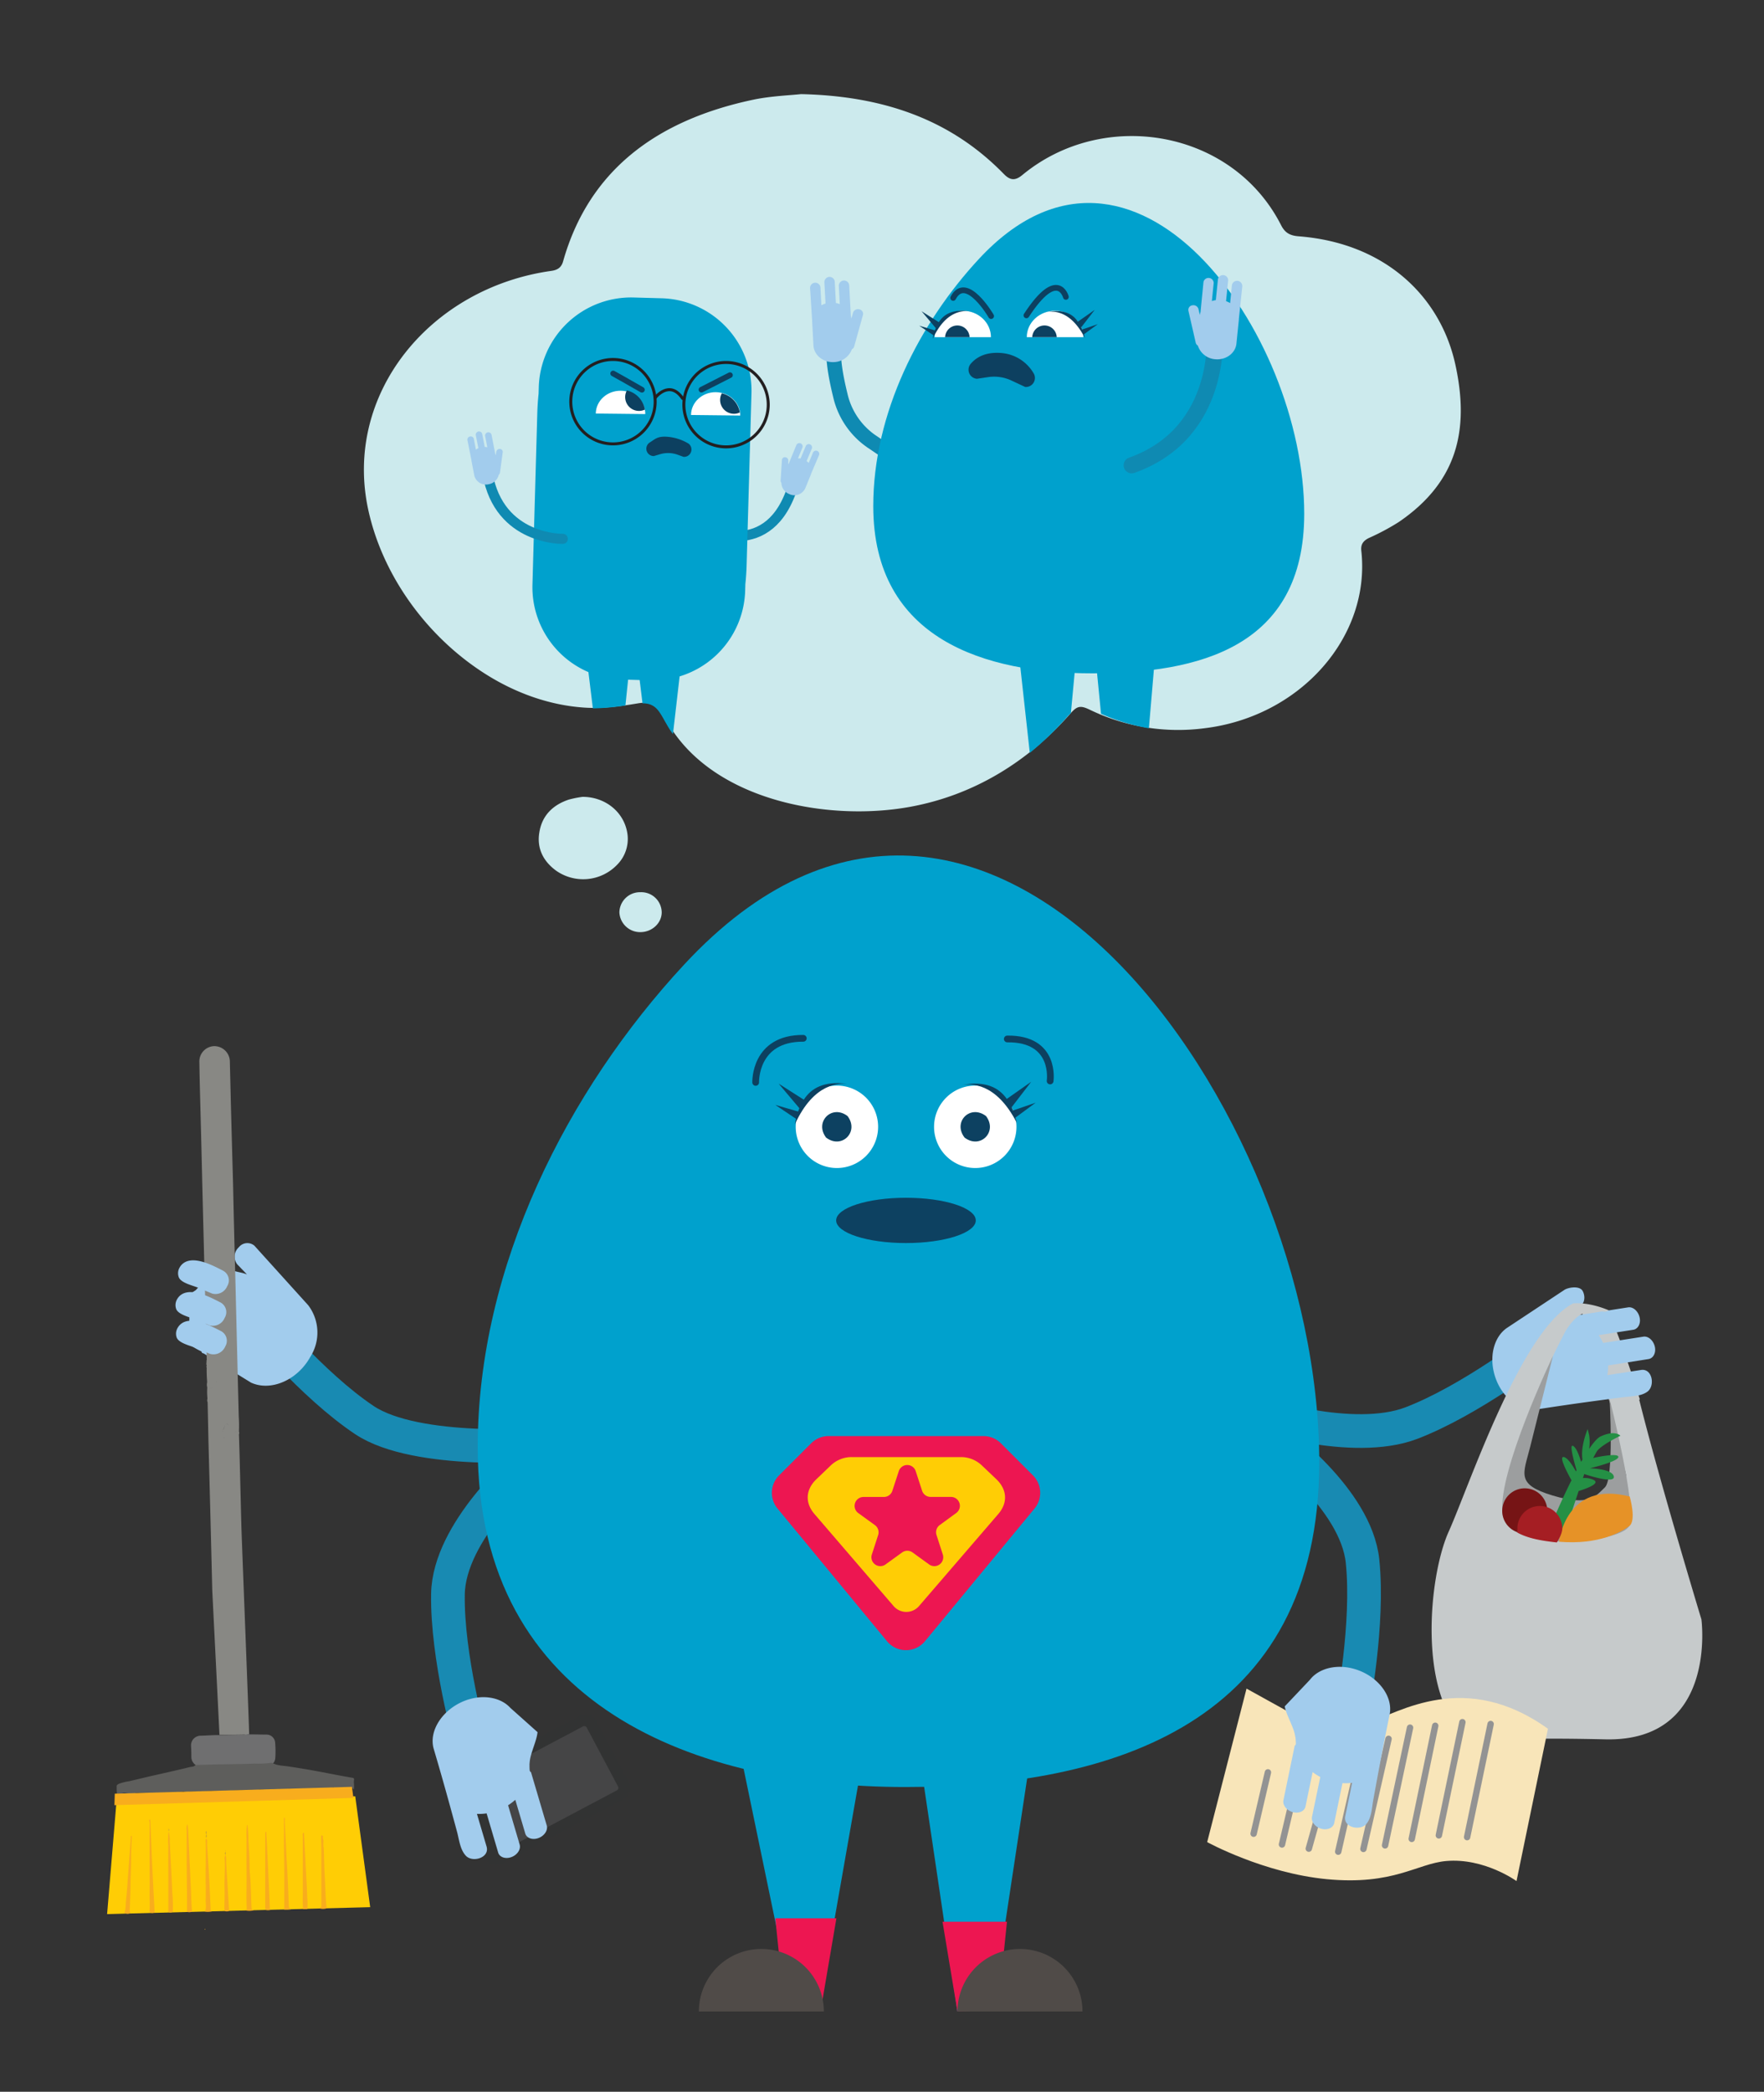 <svg xmlns="http://www.w3.org/2000/svg" viewBox="0 0 680.32 806.49"><rect x="0" y="0" width="680.32" height="806.49" fill="#333333" stroke="none"/><defs><style>.cls-1{fill:#cceaed;}.cls-2{fill:#00a1cd;}.cls-3{fill:#ed1651;}.cls-4{fill:#504b48;}.cls-5{fill:#c6cacb;}.cls-23,.cls-24,.cls-28,.cls-29,.cls-30,.cls-31,.cls-32,.cls-33,.cls-6{fill:none;stroke-linecap:round;stroke-miterlimit:10;}.cls-6{stroke:#188ab2;stroke-width:12.99px;}.cls-7{fill:#a2cced;}.cls-8{fill:#9c9e9f;}.cls-9{fill:#249045;}.cls-10{fill:#e69227;}.cls-11{fill:#761415;}.cls-12{fill:#a51e23;}.cls-13{fill:#ffcd05;}.cls-14{fill:#6f6f70;}.cls-15{fill:#f8ad1d;}.cls-16{fill:#d4a92a;}.cls-17{fill:#fad85b;}.cls-18{fill:#5e5e5c;}.cls-19{fill:#888884;}.cls-20{fill:#454546;}.cls-21{fill:#323333;}.cls-22{fill:#f8e5b9;}.cls-23{stroke:#939393;stroke-width:2.47px;}.cls-24,.cls-30,.cls-33{stroke:#0d4060;}.cls-24{stroke-width:2.6px;}.cls-25{fill:#0d4161;}.cls-26{fill:#fff;}.cls-27{fill:#0d4060;}.cls-28,.cls-29,.cls-32{stroke:#0f8ab2;}.cls-28{stroke-width:5.66px;}.cls-29{stroke-width:3.9px;}.cls-30{stroke-width:2.17px;}.cls-31{stroke:#231f20;stroke-width:1.15px;}.cls-32{stroke-width:6.22px;}.cls-33{stroke-width:2.21px;}</style></defs><g id="Layer_1" data-name="Layer 1"><path class="cls-1" d="M224.68,307.23c8.8,0,16.12,5.91,17.3,14.28a14.09,14.09,0,0,1-4,11.93,18.14,18.14,0,0,1-23.62,2.17C209.5,332,207,327.11,208,321c1-6.52,5.17-10.62,11.31-12.69A40.61,40.61,0,0,1,224.68,307.23Z"/><path class="cls-1" d="M247,344a7.88,7.88,0,0,1,8.2,7.68c.05,4.15-3.64,7.65-8.11,7.71a8,8,0,0,1-8.21-7.62A7.92,7.92,0,0,1,247,344Z"/><polyline class="cls-2" points="382.98 772.57 398.57 669.64 353.55 669.64 369.26 775.54 381.26 767.95"/><polyline class="cls-2" points="304.44 767.12 284.85 672.59 333.68 672.59 316.13 772.57 299.36 767.12"/><polygon class="cls-3" points="299.01 739.6 322.58 739.6 316.81 773.41 302.48 773.41 299.01 739.6"/><polygon class="cls-3" points="363.5 740.94 388.36 740.94 384.86 774.76 369.26 775.54 363.5 740.94"/><path class="cls-4" d="M269.53,775.54a24.1,24.1,0,1,1,48.2,0"/><path class="cls-4" d="M369.28,775.54a24.1,24.1,0,1,1,48.2,0"/><path class="cls-5" d="M632.43,539.54s-10-32.69-13.38-34.34-9.66-1.63-9.66-1.63L622,544.36Z"/><path class="cls-6" d="M484.11,544.87s37.49,12.48,60.19,3.82,48.94-28.93,48.94-28.93"/><path class="cls-7" d="M581.17,512c-4.5,3.08-6.72,9.74-5.08,16.88,2.06,9.09,9.61,15.61,16.76,14.5s14.38-2.16,21.6-3.14q5.65-.76,11.33-1.5c3.08-.4,6.87-.25,9.52-2.13,3.11-2.2,2-9.09-2.4-8.41l-13,2a19.82,19.82,0,0,0,.3-3.74L635.78,524c1.87-.29,3-2.47,2.42-4.85s-2.52-4.07-4.39-3.79l-15.54,2.42a22,22,0,0,0-1.71-3l13.35-2.08c1.87-.29,3-2.47,2.42-4.84s-2.51-4.08-4.39-3.8l-22.25,3.47a10.58,10.58,0,0,0-2.25,0l6-3.94c1.62-1,2.1-3.56,1-5.75s-5.35-1.55-7-.58Z"/><path class="cls-6" d="M491.49,555.13s31.5,22.6,34,46.81-3.87,56.82-3.87,56.82"/><path class="cls-5" d="M656.18,624.35S639.39,569,631.79,538a68.41,68.41,0,0,1-11,1.36c1.59,12.22,6.27,28.5,6.29,29.27.18,7.8-23.19,17-38,3.72-11.69-10.51,14.77-59.25,14.77-59.25s5-8.86,10.76-7c1.66-1.56,4.08.54,5.84-.91-8.19-3.42-13.74-2.65-13.74-2.65-20.19,10.39-40.22,70.73-48,88s-11.81,62.64,6.25,78.33c5.13,4.46-.38.48,54.19,1.75C662.59,671.61,656.18,624.35,656.18,624.35Z"/><path class="cls-8" d="M598.92,522.82s-21.3,44.42-19.46,60.57,45.59,11.48,48.86,5-7.54-49.07-7.54-49.07,1.77,30.75-1.81,34.14-6,7.44-20.22,3.13-11.25-8.24-8.6-18.78S598.92,522.82,598.92,522.82Z"/><path class="cls-9" d="M602.94,561.76c1.54,0,3.67,3.43,4.84,5.54.08-.15.16-.3.24-.43-1-3.5-2.88-10.22-1.36-9.4,1.34.71,2.49,4,3.12,6.18.18-.31.35-.62.53-.92-.85-5.13,2-11.74,2-11.74l.58,2.34a18.44,18.44,0,0,1,0,5.3c1.64-2.43,3.18-4.21,4.4-4.79,5.62-2.65,7.65-.28,7.65-.28s-7.84,3.77-9.17,6.17l-1.34,2.4s9.71-2.19,9.72-.4-11,4.38-11,4.38,8.84.17,9.26,3.22-11.41-1-11.41-1l-.51,1.55a7.78,7.78,0,0,1,3.44.44c4.2,1.4-2,3.61-5.1,4.56l-5.87,17.76-6.6-1,3.38-7.27s2.8-6.57,6.33-13.64C604.41,567.74,601.26,561.73,602.94,561.76Z"/><path class="cls-10" d="M601.27,594.42s2.51-23.89,27.26-17.41c0,0,2.72,9.32-.21,11.41S616.85,595.75,601.27,594.42Z"/><path class="cls-11" d="M588.12,591.21a8.69,8.69,0,1,0-8.76-8.59A8.66,8.66,0,0,0,588.12,591.21Z"/><path class="cls-12" d="M602.53,589.21a8.66,8.66,0,1,0-17.32.19v1.5c4.29,2.33,9.35,3.15,15.21,3.8C601.34,593.32,602.55,591,602.53,589.21Z"/><path class="cls-6" d="M210,557s-49.27,4-69.47-9.48-41.27-39.11-41.27-39.11"/><path class="cls-7" d="M78.59,521.85l18.22,11.23c7.69,3.52,18-1,22.91-10a17.43,17.43,0,0,0-.83-19.81l-20.79-23a4.21,4.21,0,0,0-5.95.56A1.39,1.39,0,0,0,92,481a4.82,4.82,0,0,0-.48,6.49l3.73,3.88a15.32,15.32,0,0,0-2.5-.75l-15.32-3.48c-1,1.06-2.48-1.44-2.93,0-.08,1.77-.2,3.53-.33,5.3,0,.07,0,.15,0,.23a.86.86,0,0,1,0,.16l4.13,1.83a23.64,23.64,0,0,0-2.75,2.73l-1.91,1.23a119.89,119.89,0,0,0-.41,19.86,28.42,28.42,0,0,0,4.08,2.4.89.89,0,0,1,.6.76"/><path class="cls-13" d="M44.85,695.53,41.31,738l101.46-2.68L137,692.57Z"/><path class="cls-14" d="M73.8,677.49c0-1.37,0-2.74-.12-4.12,0-.19,0-.38,0-.57a3.71,3.71,0,0,1,3.83-3.58c2.77-.11,2.52-.13,5.29-.23,3.76,0,7.53-.07,11.3-.13.38,0,.42-.28.57-.51.41.52,1,.35,1.48.35,2.43,0,4,.07,6.47.09a3.33,3.33,0,0,1,3.49,3,38.73,38.73,0,0,1,.08,5.8c-.11,1.67-.8,2.74-2.4,2.84a2.11,2.11,0,0,0-.62-.08,39.34,39.34,0,0,1-6.42.3c-4.24.17-8.5.2-12.72.26l-3.69.09c-2.14,0-1.21.05-3.31.11A3.74,3.74,0,0,1,73.8,677.49Z"/><path class="cls-15" d="M95,736.65a5.78,5.78,0,0,0,.16-1.18c-.24-4.39,0-8.6-.07-13.11s0-9,0-13.54a28.82,28.82,0,0,1,.17-5.25.63.63,0,0,1,.26.53,45.18,45.18,0,0,1,.29,5.46c.21,3.5.45,6.93.45,10.42,0,1.93.29,3.86.38,5.78.14,3.21.25,6.4.35,9.61a1.15,1.15,0,0,0,.87,1.17A7.4,7.4,0,0,1,95,736.65Z"/><path class="cls-15" d="M109.46,736.23a1.48,1.48,0,0,0,.16-.49l0-13.74c0-2.88-.06-6-.1-8.65s0-5.34,0-8l0-4.62a.59.59,0,0,1,.35.66c0,2.93.23,5.87.36,8.8.11,2.48.23,5,.38,7.47.33,5.68.54,11.35.78,17,0,.69.16,1.27.94,1.46A9.09,9.09,0,0,1,109.46,736.23Z"/><path class="cls-15" d="M72.12,737.14q0-2.31,0-4.62c0-5.32-.13-10.66-.13-16,0-3.64,0-7.18,0-10.79a4.12,4.12,0,0,1,.3-2.45,17.77,17.77,0,0,1,.29,2.49l.52,11.38.52,10.76c.15,3.06.14,6.12.46,9.18A3.35,3.35,0,0,1,72.12,737.14Z"/><path class="cls-15" d="M123.19,735.81c.28-.3.76-.37.75-1,0-3.53,0-7.06,0-10.6,0-3.17,0-6.29,0-9.4,0-2.28-.09-4.56-.13-6.85l.2-.35.58.26a3.44,3.44,0,0,0,.2,1.82,10.74,10.74,0,0,0,.08,3.1c.13,3.64.17,7.1.4,11s.22,7.71.68,11.59c0,.29-.17.37-.31.51A5.39,5.39,0,0,1,123.19,735.81Z"/><path class="cls-15" d="M116.88,736.08c-.25-2.49-.09-5-.1-7.5l0-10.26c0-3.34-.07-6.72,0-10,0-.55-.31-1.24.27-1.79a1.08,1.08,0,0,1,.25.85c.25,4.94.49,9.87.75,14.8.16,3.15.37,6.31.45,9.49a24.17,24.17,0,0,1,0,4.42Z"/><path class="cls-15" d="M79,737c.75-1.49.25-3.07.32-4.58.08-2.17.05-4.27,0-6.39-.07-5.4.15-10.81,0-16.21,0-.3-.1-.67.32-.88.45.7.19,1.55.24,2.33.21,3.75.48,7.5.68,11.25q.38,6.71.68,13.43c0,.38-.07.8.43,1A6.48,6.48,0,0,1,79,737Z"/><path class="cls-15" d="M102.49,736.41c-.07-.12-.2-.24-.19-.36l0-13.33c0-2.86,0-5.73,0-8.58,0-2.46,0-4.87,0-7.32,0-.26,0-.51.38-.63.1,1.8.21,3.56.3,5.34l.66,14.26c.14,3.18.3,6.36.42,9.53,0,.46,0,.81.49,1A3.81,3.81,0,0,1,102.49,736.41Z"/><path class="cls-15" d="M87,715.16a7.46,7.46,0,0,1,.21,2.68q.57,9.4,1.15,18.89a1.9,1.9,0,0,1-1.58.1c-.32-.23-.23-.57-.24-.88,0-2.56.15-5.13.06-7.69-.13-3.75.26-7.47.06-11.22a2.92,2.92,0,0,1,.33-2Z"/><path class="cls-15" d="M57.68,730.56c.08-5.12,0-10.22,0-15.33,0-4.17,0-8.36,0-12.53,0-.39-.38-.86.08-1.28A1.87,1.87,0,0,1,58,702.5c.17,4.14.35,8.19.51,12.14s.36,7.88.55,11.82c.19,3.62.39,7.21.58,10.8a1.49,1.49,0,0,1-2-.15C57.84,734.91,57.7,732.77,57.68,730.56Z"/><path class="cls-15" d="M64.92,736.6l0-12.57c0-4.12-.07-8.26,0-12.38a32.61,32.61,0,0,1,.11-5.59,11.12,11.12,0,0,1,.42,3.68c.34,6.7.73,13.36,1,20.07a56.91,56.91,0,0,1,.21,7.27,1.46,1.46,0,0,1-1.79,0A2.16,2.16,0,0,0,64.92,736.6Z"/><path class="cls-15" d="M48.65,732.18c.4-3.6.59-7.2.85-10.77.33-4.26.62-8.52.94-12.79,0-.27-.15-.64.25-.83.24.26.12.55.12.83-.08,2.64-.27,5.27-.22,7.9,0,3.64-.23,7.35-.26,11,0,2.66-.2,5.29-.25,8,0,.65-.33,1.38.29,1.91-.77.72-1.62.39-2.45.17C48.68,735.84,48.38,734,48.65,732.18Z"/><path class="cls-16" d="M79.68,707.2c-.54-.38-.36-.85-.13-1.32A2,2,0,0,1,79.68,707.2Z"/><path class="cls-16" d="M79.47,708.56a1.37,1.37,0,0,1,.21-1.36C79.69,707.63,80,708.08,79.47,708.56Z"/><path class="cls-16" d="M87,715.08c-.39-.28-.43-.58,0-1.08A1.35,1.35,0,0,1,87,715.08Z"/><path class="cls-16" d="M65.05,706a1.17,1.17,0,0,1,0-.95A.72.72,0,0,1,65.05,706Z"/><path class="cls-16" d="M87,713.64s-.2.06-.19,0,0-.15,0-.19.19,0,.19,0S87,713.61,87,713.64Z"/><path class="cls-15" d="M50.65,707.21s.05-.05.05-.05l.06.08,0,0S50.64,707.21,50.65,707.21Z"/><path class="cls-17" d="M123.83,691.27c-.91-.23-1.52.26-2.19.53-1.35.54-1.91.37-2.37-1,.23-.27.53-.85.83-.29.45.78.91.46,1.4.25s1.37-.3,1.42-.77c.1-1.15.52-.86,1.08-.4.25.21.47.07.7,0,.45-.08.48.27.53.59C124.54,690.33,124.39,691.43,123.83,691.27Z"/><path class="cls-15" d="M79.18,744.06c-.13-.06-.32-.11-.23-.32a.08.08,0,0,1,0-.07c.22,0,.18.22.16.38Z"/><path class="cls-18" d="M45,688.65a27.56,27.56,0,0,0,.15,3.52c.18-.22.29-.67.54-.61.89.23,1.64-.36,2.51-.26,1.21.14,2.53.55,3.63.18,1.53-.51,2.9-.13,4.47-.21s3.21.07,4.78,0c2.86-.1,5.74-.19,8.59-.4.44,0,1-.28,1.32-.14,1.18.53,2.38,0,3.55,0a49.44,49.44,0,0,0,6-.17c1.7-.19,3.49.18,5.18.08,2.52-.11,5.11-.45,7.65-.39,1.91,0,3.81-.42,5.72.13h.2c.82-.73,2.46-.24,3.43-.22,1.38,0,2.8-.07,4.17-.14l4.1-.21a15.65,15.65,0,0,1,6.13.48c.87.29,2,.76,2.71.08a1.69,1.69,0,0,0,.31.21,2,2,0,0,0,2.71-.67c.13-.23.23-.53.48-.56a.52.52,0,0,1,.25,0,2.73,2.73,0,0,1,1.92,1c.93-.48,2-.61,2.89-1.15a.33.33,0,0,1,.29,0c.84.86,1.92.44,2.8.35a8.09,8.09,0,0,0,2.75-.2,1.8,1.8,0,0,1,2.22.66c.27-1.31-.13-2.62.11-3.94.06-.5-.47-.61-.85-.67-6-1-11.94-2.3-17.93-3.3-2.26-.38-4.51-.74-6.78-1.07-1.87-.28-4.18-.27-5.83-1.27a2.27,2.27,0,0,0-.62-.09,37.23,37.23,0,0,1-6.42.31c-4.26.16-8.51.21-12.73.27l-3.68.08c-2.14.08-4.23.12-6.33.16-.54.78-1.46.64-2.19.83-5.6,1.38-11.25,2.58-16.86,3.9l-6.53,1.55a20.2,20.2,0,0,0-4,1C45.26,688.06,44.92,688.4,45,688.65Z"/><path class="cls-19" d="M82.45,403.35a5.92,5.92,0,0,0-5.56,6.27c.1,6.8.3,13.6.47,20.4q.35,13.11.65,26.26l.91,36.23.82,31.88-.1.09,0,0v.28a4.14,4.14,0,0,0,.91-.21,6,6,0,0,1-.91.21c.07.55-.19,1.14.08,1.69v.23a.38.38,0,0,0,0,.56,48.94,48.94,0,0,0,.15,5.14l0,.73c.57.11,1,0,.94-.74a.89.89,0,0,1,.11-.48.8.8,0,0,0-.11.48c.07.71-.37.83-.94.74a3.39,3.39,0,0,0,.06,1.76.28.28,0,0,0,0,.2.86.86,0,0,0,.3.33.62.62,0,0,0,.67,0,5.82,5.82,0,0,1,1-.42,8.2,8.2,0,0,0-1,.42.62.62,0,0,1-.67,0,1,1,0,0,1-.3-.33,25.57,25.57,0,0,0,.07,4c0,.5-.24,1,.07,1.53.11,4.83.22,9.76.31,14.66q.38,14.29.75,28.59.38,14.6.73,29.22c0,.31,2.79,55.47,2.77,55.79l3.78,0c.39,0,7.52,0,7.68-.24-.21-8.26-2.74-71.83-3-80.09q-.33-13-.65-26c-.09-3.18-.18-6.37-.29-9.55a1.11,1.11,0,0,0,0-1c-.69-.37-1.15.1-1.81.3s-1.3.49-1.94.75c.64-.25,1.36-.56,1.94-.75s1.12-.67,1.81-.3a53.6,53.6,0,0,0-.07-5.81q-.66-26.21-1.29-52.4-.5-18.53-.9-37.09-.42-15-.82-29.9l-.42-17.43s0-.05,0-.08a6,6,0,0,0-6.06-5.92A.31.31,0,0,1,82.45,403.35Zm.92,129.44a.45.45,0,0,1-.1.14.44.44,0,0,0,.07-.17.2.2,0,0,0,0-.13l0,.13Zm-1,2.15a.4.4,0,0,1,.34,0,.45.45,0,0,0-.36,0Zm.27,1.39,0-.05Zm-1.75,3.19-.13-.15Zm.14-1.07.06.07Zm2.79-.4a2,2,0,0,1-.23.62,1.64,1.64,0,0,0,.23-.64,1.11,1.11,0,0,0-.08-.6,1.11,1.11,0,0,1,.08.6ZM85.54,552a.19.19,0,0,0,.22-.11.19.19,0,0,1-.22.08.38.38,0,0,1-.25-.18.38.38,0,0,0,.25.18Zm.35-.33c.06-.12.12-.26.2-.39a2.92,2.92,0,0,0-.2.39l-.06.19A.53.53,0,0,1,85.89,551.62Zm.18-.46c.2-.45.38-.85.6-1.28,0-.16.09-.37.15-.55-.06.18-.08.38-.15.55-.17.43-.37.85-.56,1.27Zm.78-2a.51.51,0,0,1,.32-.25.45.45,0,0,0-.31.27Zm.51-.26a1.25,1.25,0,0,1,.83.59,1.27,1.27,0,0,0-.83-.56Zm1.41,3c-.06.13-.1.26-.17.4.06-.13.12-.24.17-.36Zm-.3.64-.06.06a.35.35,0,0,0,0,.14l0-.14ZM90.23,554a1.36,1.36,0,0,0,0,.21c0-.06,0-.13,0-.18Zm.24.66.18.35Zm.28.6a3.39,3.39,0,0,1,.11.71,2.84,2.84,0,0,0-.1-.66l-.07-.08.07.08Zm0,1.29a1.52,1.52,0,0,1-.22.58,1.45,1.45,0,0,0,.22-.55Zm-4.42-2c.25-.4.28-.66,0-.79.28.16.26.42,0,.82a2.24,2.24,0,0,0-.31,2.09,2.68,2.68,0,0,0,.38.68l.2.23-.2-.23a2.83,2.83,0,0,1-.38-.68,2.24,2.24,0,0,1,.31-2.09Zm-2.24-3.2,0,.25a3.88,3.88,0,0,0,.41,1.07,3.88,3.88,0,0,1-.41-1.07Zm0-.46,0,.17Zm0-.12a1.22,1.22,0,0,0,.07-.17,1.42,1.42,0,0,0-.08.18Zm.09-.2a.94.94,0,0,1,.47-.33,1.14,1.14,0,0,1,.3-.06l.12,1-.12-1a.77.77,0,0,0-.3.06.86.86,0,0,0-.48.35ZM80.41,539a.45.45,0,0,1,0-.11.33.33,0,0,0,0,.14ZM82.09,535l.23-.06Zm-1.53-4a5.05,5.05,0,0,0,.23-.61,3,3,0,0,1-.24.61Zm-.48.78,0,.13Zm.77-2.56a3.56,3.56,0,0,0-.34-.89,3,3,0,0,1,.32.9Zm.6-4.71a.75.75,0,0,0-.67.07c.24-.1.49-.18.64,0Z"/><path class="cls-15" d="M136.3,693.2,44.13,696l.14-4.43,91.46-2.64Z"/><path class="cls-7" d="M69.33,488.61A5.14,5.14,0,0,1,70.78,487c4.09-2.93,11.26.88,15.19,2.89l.29.17a4.22,4.22,0,0,1,1.38,5.81,4.89,4.89,0,0,1-5.84,2.87l-5.44-2.27c-2-.84-6.53-1.8-7.4-4A4.37,4.37,0,0,1,69.33,488.61Z"/><path class="cls-7" d="M68.33,500.88a5.22,5.22,0,0,1,1.46-1.64c4.09-2.92,11.26.89,15.19,2.9l.29.16a4.23,4.23,0,0,1,1.38,5.81A4.9,4.9,0,0,1,80.81,511l-5.44-2.27c-2-.84-6.53-1.8-7.41-4A4.47,4.47,0,0,1,68.33,500.88Z"/><path class="cls-7" d="M68.54,511.92A5.29,5.29,0,0,1,70,510.29c4.09-2.93,11.26.89,15.19,2.9a2.09,2.09,0,0,1,.29.16,4.23,4.23,0,0,1,1.38,5.81A4.91,4.91,0,0,1,81,522c-1.81-.77-3.63-1.52-5.44-2.28-2-.84-6.53-1.8-7.41-4A4.43,4.43,0,0,1,68.54,511.92Z"/><path class="cls-6" d="M181.36,670.92s-9-32-8.6-56.31,29.92-49.47,29.92-49.47"/><path class="cls-20" d="M223.78,695.94a3.38,3.38,0,1,0,0-4.59A3.25,3.25,0,0,0,223.78,695.94Z"/><path class="cls-21" d="M187.12,716.49l-12.51-23.55a4.8,4.8,0,0,1,2-6.5l46.89-24.85a4.82,4.82,0,0,1,6.51,2l12.52,23.55a4.81,4.81,0,0,1-2,6.5l-46.89,24.85A4.82,4.82,0,0,1,187.12,716.49Z"/><path class="cls-20" d="M197.59,710.4l-12.06-22.69a1.1,1.1,0,0,1,.45-1.49l38.83-20.57a1.1,1.1,0,0,1,1.49.46l12.06,22.69a1.1,1.1,0,0,1-.46,1.49l-38.82,20.56A1.08,1.08,0,0,1,197.59,710.4Z"/><path class="cls-7" d="M167.28,674.32q3.1,10.48,6,21,1.52,5.52,3,11c.8,3,1.16,6.79,3.38,9.17,2.6,2.78,9.26.78,8-3.53l-3.72-12.6a19,19,0,0,0,3.73-.2l4.46,15.11c.53,1.81,2.84,2.59,5.12,1.74s3.7-3,3.16-4.86l-4.46-15.11a21.94,21.94,0,0,0,2.79-2.11l3.84,13c.53,1.81,2.84,2.59,5.11,1.74s3.71-3,3.17-4.86l-6.07-20.53a1,1,0,0,1-.52-.81c-.05-.72-.06-1.45-.05-2.16,0-.12,0-.25-.07-.36l.09.1c.1-3.85,2.67-8.37,3.07-12.21l-10.52-9.39c-3.64-4-10.53-5.35-17.37-2.78C170.68,659,165.23,667.37,167.28,674.32Z"/><path class="cls-22" d="M597,666.54l-12.13,58.72s-12.4-9-27.1-7.73c-11.31,1-20.32,9.45-46.07,7-24.39-2.34-46.13-14.29-46.13-14.29l15.18-59.18,20,11.06s14.93,6.26,26.85,2.18S565.1,643.65,597,666.54Z"/><path class="cls-23" d="M483.48,707,489,683.35"/><path class="cls-23" d="M494.42,711.15l9.74-41.45"/><path class="cls-23" d="M504.76,712.76l11-39.1"/><path class="cls-23" d="M516.11,713.93l8.62-37.87"/><path class="cls-23" d="M525.83,712.87l9.69-42.44"/><path class="cls-23" d="M534.18,711.5l9.63-45.39"/><path class="cls-23" d="M544.46,709l9.06-43.62"/><path class="cls-23" d="M554.92,707.64,564,664"/><path class="cls-23" d="M565.82,708.32l9.07-43.61"/><path class="cls-7" d="M522.26,643.46c-7-2-13.79-.11-17.08,4.21l-9.7,10.24c.72,3.79,3.66,8.08,4.08,11.91l.08-.1a3.6,3.6,0,0,0,0,.36c.07.71.12,1.43.13,2.16a1,1,0,0,1-.45.85l-4.34,21c-.39,1.86,1.22,3.92,3.56,4.58s4.58-.31,4.95-2.16l2.75-13.26a22.1,22.1,0,0,0,2.95,1.88L506,700.51c-.39,1.86,1.22,3.92,3.56,4.58s4.57-.31,5-2.16l3.19-15.43a19.2,19.2,0,0,0,3.73-.11l-2.66,12.87c-.9,4.4,5.91,5.83,8.26,2.84,2-2.55,2-6.35,2.6-9.41.68-3.76,1.38-7.51,2.07-11.27q2-10.74,4.2-21.44C537.34,653.88,531.21,646,522.26,643.46Z"/><path class="cls-2" d="M184.24,558c0-69.89,34.72-137.74,79.66-186.15C379.77,247,508.79,427.19,508.79,563.73,508.79,664.51,429,689,349.17,689S184.24,658.73,184.24,558Z"/><path class="cls-24" d="M291.44,417.33s-.59-17.11,18.36-17"/><path class="cls-24" d="M405,416.78s2.43-16.42-16.52-16.2"/><path class="cls-25" d="M349.41,479.27c14.87,0,26.92-3.91,26.92-8.73s-12.05-8.73-26.92-8.73-26.93,3.91-26.93,8.73S334.54,479.27,349.41,479.27Z"/><path class="cls-26" d="M322.73,450.34a15.89,15.89,0,1,0-15.85-15.89A15.88,15.88,0,0,0,322.73,450.34Z"/><path class="cls-25" d="M318.59,438.6c6.05,4.62,12.88-2.23,8.28-8.3C320.82,425.68,314,432.54,318.59,438.6Z"/><path class="cls-26" d="M376.08,450.34a15.89,15.89,0,1,0-15.84-15.89A15.87,15.87,0,0,0,376.08,450.34Z"/><path class="cls-25" d="M372,438.6c6.05,4.62,12.88-2.24,8.27-8.3C374.17,425.68,367.34,432.54,372,438.6Z"/><path class="cls-27" d="M310,424l-9.71-6.2,8,9.48c-.19.44-.34.87-.49,1.28L299,426l8,5.36c-.31,1.26-.42,2.09-.42,2.09,7.45-16.24,17.27-15.72,20.08-15.59C317.74,416.72,312.86,419.56,310,424Z"/><path class="cls-27" d="M388.29,423.7l9.42-6.62-7.56,9.83c.21.43.38.84.55,1.25l8.72-3-7.77,5.72c.36,1.24.51,2.06.51,2.06C384,417,374.21,418,371.41,418.22,380.26,416.74,385.26,419.36,388.29,423.7Z"/><path class="cls-3" d="M379.25,553.69H319.56a9.48,9.48,0,0,0-6.71,2.78l-12.39,12.39a9.49,9.49,0,0,0-.6,12.75l42.23,51.18a9.49,9.49,0,0,0,14.64,0L399,581.61a9.49,9.49,0,0,0-.61-12.75L386,556.47A9.48,9.48,0,0,0,379.25,553.69Z"/><path class="cls-13" d="M370.59,561.79H328.48a11.67,11.67,0,0,0-8.07,3.21l-5.56,5.33c-4.16,4-4.47,9.07-.73,13.42l30.51,35.48a6.46,6.46,0,0,0,9.81,0L385,583.75c3.75-4.35,3.43-9.43-.73-13.42L378.66,565A11.67,11.67,0,0,0,370.59,561.79Z"/><path class="cls-3" d="M353.18,567.28l2.45,7.5a3.44,3.44,0,0,0,3.26,2.37l7.9,0a3.43,3.43,0,0,1,2,6.2L362.42,588a3.43,3.43,0,0,0-1.24,3.83l2.43,7.51a3.43,3.43,0,0,1-5.28,3.84l-6.4-4.63a3.44,3.44,0,0,0-4,0l-6.4,4.63a3.43,3.43,0,0,1-5.28-3.84l2.43-7.51A3.44,3.44,0,0,0,337.4,588L331,583.37a3.43,3.43,0,0,1,2-6.2l7.9,0a3.43,3.43,0,0,0,3.25-2.37l2.46-7.5A3.43,3.43,0,0,1,353.18,567.28Z"/><path class="cls-1" d="M308.94,36.29c32.69.73,58.25,10.31,78.24,30.83,2.43,2.48,4.38,2.61,7.09.37,31.32-25.93,81-17.57,99.78,19.28,1.45,2.86,3.25,4.07,6.82,4.34,33.25,2.57,54.64,23.11,60.41,49.43,5.54,25.28.73,45.37-21.84,60.75A90,90,0,0,1,528,207.4c-2.26,1.1-3.21,2.49-3,4.8,3.77,33.24-23.42,64.07-60.37,68.57a78.32,78.32,0,0,1-44.42-7.17c-3.54-1.7-4.83-1.39-7.31,1.43-16.36,18.59-37.23,31.54-61.89,36.05-30.42,5.57-72.45-1.76-91.22-28.82-4.73-6.83-4.88-12.53-13.73-11.08-6.9,1.14-13.52,2.1-20.56,1.65-13.69-.88-26.89-5.72-38.43-13.06-22.05-14-39.34-37.34-45-63C132.23,152,165.77,111,212.64,104.44c2.49-.35,3.88-1.37,4.53-3.67C227,66,252.86,46.25,291.05,38.33,297.69,37,304.64,36.76,308.94,36.29Z"/><path class="cls-28" d="M354.56,183s-9.84-7-18.81-13.07a29.56,29.56,0,0,1-11.68-17.56c-1.87-7.65-3.51-16.7-1.81-20"/><path class="cls-7" d="M312.42,111.11a2,2,0,0,1,4-.21l.36,6.81a8.74,8.74,0,0,1,1.6-.68l-.44-8.16a2,2,0,0,1,4-.21l.44,8.16a7.42,7.42,0,0,1,1.5.44l-.37-7a2,2,0,0,1,4-.21l.63,11.69a5.93,5.93,0,0,1,.2,1.13l.64-2.28a2,2,0,0,1,2.41-1.32h0a1.77,1.77,0,0,1,1.43,2.16l-3.39,12.17a1.85,1.85,0,0,1-.89,1.09,7.6,7.6,0,0,1-6.88,4.92c-4.16.22-7.73-2.67-7.94-6.42l-.5-9.26a1.33,1.33,0,0,0,0-.2s0-.06,0-.09Z"/><path class="cls-2" d="M336.79,195.12c0-35.81,17.79-70.56,40.81-95.35C437,35.83,503,128.14,503,198.08c0,51.62-40.87,61.53-81.76,61.53S336.79,246.74,336.79,195.12Z"/><path class="cls-29" d="M306,186.79c-9,30.38-34.33,17-34.33,17"/><path class="cls-2" d="M255.18,115l-10.76-.3a35.63,35.63,0,0,0-36.63,34.61l-.07,2.5c-.27,2.49-.43,5-.5,7.42l-1.87,66.08A35.63,35.63,0,0,0,240,262l10.75.31a35.64,35.64,0,0,0,36.64-34.62l.07-2.49c.27-2.49.42-5,.49-7.42l1.87-66.09A35.64,35.64,0,0,0,255.18,115Z"/><path class="cls-27" d="M252.16,175.84a2.84,2.84,0,0,1-1.5-5.28c1.79-1.11,2.8-2.36,6.25-2.19a18.75,18.75,0,0,1,8.64,2.67,2.85,2.85,0,0,1-1.91,5.11l-2.33-.84a10.84,10.84,0,0,0-6.71-.19Z"/><path class="cls-30" d="M236.47,144s5.17,2.85,11.1,6.28"/><path class="cls-30" d="M281.53,144.64l-11,5.6"/><path class="cls-31" d="M252.67,155.3a16.27,16.27,0,1,1-15.83-16.69A16.27,16.27,0,0,1,252.67,155.3Z"/><path class="cls-31" d="M296.28,156.46a16.27,16.27,0,1,1-15.83-16.7A16.27,16.27,0,0,1,296.28,156.46Z"/><path class="cls-31" d="M252.69,153.36s5.5-7.2,10.59.28"/><path class="cls-26" d="M266.5,160c.05-4.91,4.34-8.85,9.58-8.79s9.45,4.09,9.4,9"/><path class="cls-26" d="M229.78,159.44c.05-4.91,4.37-8.85,9.64-8.79s9.49,4.09,9.44,9"/><path class="cls-26" d="M382.17,130c0-5.62-4.86-10.18-10.86-10.18s-10.86,4.56-10.86,10.18"/><path class="cls-27" d="M373.94,130a4.73,4.73,0,0,0-9.45,0"/><path class="cls-26" d="M396,130c0-5.62,4.89-10.18,10.92-10.18s10.92,4.56,10.92,10.18"/><path class="cls-27" d="M407.55,130a4.73,4.73,0,0,0-9.45,0"/><path class="cls-27" d="M395.38,149.2a3.49,3.49,0,0,0,3.2-5.37,15.88,15.88,0,0,0-12.6-7.74c-6.07-.44-9.6,1.8-11.64,4.22a3.5,3.5,0,0,0,2.44,5.73l4.31-.64a15.77,15.77,0,0,1,9,1.32Z"/><path class="cls-27" d="M241.77,150.54a5.33,5.33,0,0,0,6.94,7.39A9.15,9.15,0,0,0,241.77,150.54Z"/><path class="cls-27" d="M278.39,151.64a5.33,5.33,0,0,0,6.94,7.39A9.13,9.13,0,0,0,278.39,151.64Z"/><path class="cls-32" d="M468.46,127.93s3.74,38.76-32,51.47"/><path class="cls-29" d="M188.05,182.67c4.46,25.65,29,25.09,29,25.09"/><path class="cls-7" d="M180.26,169.6a1.27,1.27,0,0,1,2.47-.48l.82,4.24a5.23,5.23,0,0,1,.94-.57l-1-5.08a1.26,1.26,0,0,1,2.46-.47l1,5.08a4.54,4.54,0,0,1,1,.14l-.85-4.37a1.26,1.26,0,0,1,2.47-.47l1.41,7.27a4,4,0,0,1,.23.69l.2-1.48a1.29,1.29,0,0,1,1.39-1h0a1.12,1.12,0,0,1,1.09,1.23l-1.07,7.93a1.17,1.17,0,0,1-.46.76,4.8,4.8,0,0,1-3.89,3.68,4.59,4.59,0,0,1-5.54-3.33l-1.11-5.77s0-.08,0-.12a.14.14,0,0,1,0-.06Z"/><path class="cls-7" d="M315.86,175.51a1.26,1.26,0,0,0-2.32-1l-1.65,4a4.78,4.78,0,0,0-.81-.74l2-4.78a1.26,1.26,0,0,0-2.32-1l-2,4.79a5.6,5.6,0,0,0-1-.06l1.69-4.11a1.26,1.26,0,0,0-2.32-1l-2.82,6.85a3.55,3.55,0,0,0-.36.63l.09-1.49a1.3,1.3,0,0,0-1.16-1.3h0a1.12,1.12,0,0,0-1.31,1l-.52,8a1.19,1.19,0,0,0,.3.84,4.83,4.83,0,0,0,3.09,4.37,4.6,4.6,0,0,0,6.09-2.17l2.23-5.43a.56.56,0,0,0,0-.12l0,0Z"/><path class="cls-7" d="M479.1,110.48a2,2,0,0,0-4-.4l-.68,6.79a7.82,7.82,0,0,0-1.57-.75l.82-8.13a2,2,0,0,0-3.94-.4l-.83,8.13a7.82,7.82,0,0,0-1.52.36l.71-7a2,2,0,0,0-3.94-.4L463,120.34a5.36,5.36,0,0,0-.26,1.12l-.53-2.31a2,2,0,0,0-2.34-1.43h0a1.77,1.77,0,0,0-1.54,2.09l2.82,12.32a1.83,1.83,0,0,0,.83,1.13,7.6,7.6,0,0,0,6.64,5.24c4.15.42,7.86-2.3,8.23-6l.94-9.23c0-.06,0-.13,0-.19s0-.07,0-.1Z"/><path class="cls-2" d="M397.16,290.29a120.59,120.59,0,0,0,14.39-13.87A13.15,13.15,0,0,1,413,275l1.76-18.8-21.65-2.61Z"/><path class="cls-2" d="M424.63,275.21a78.14,78.14,0,0,0,18.46,5.58l2.38-27.89-22.89,1.34Z"/><path class="cls-2" d="M247.8,271.17c6.48-.06,7,5.15,11.3,11.28l.44.6,3.89-33.72-17.6,5.85Z"/><path class="cls-2" d="M228.65,273.12A86.56,86.56,0,0,0,241.21,272l1.66-16.09-16.35-.15Z"/><path class="cls-27" d="M362.08,124.22,355.42,120l5.48,6.5c-.13.3-.23.59-.34.88l-6.06-1.81,5.49,3.67a14.35,14.35,0,0,0-.28,1.43c5.11-11.13,11.84-10.77,13.77-10.69C367.37,119.21,364,121.15,362.08,124.22Z"/><path class="cls-27" d="M415.74,124l6.47-4.54L417,126.19c.14.3.26.58.38.86l6-2.07-5.33,3.91a14.41,14.41,0,0,1,.35,1.42c-5.6-10.9-12.31-10.25-14.23-10.08C410.24,119.22,413.67,121,415.74,124Z"/><path class="cls-33" d="M411.07,114.47S408,103,395.86,121.59"/><path class="cls-33" d="M382.25,121.87s-9.59-16.5-14.64-7"/></g></svg>